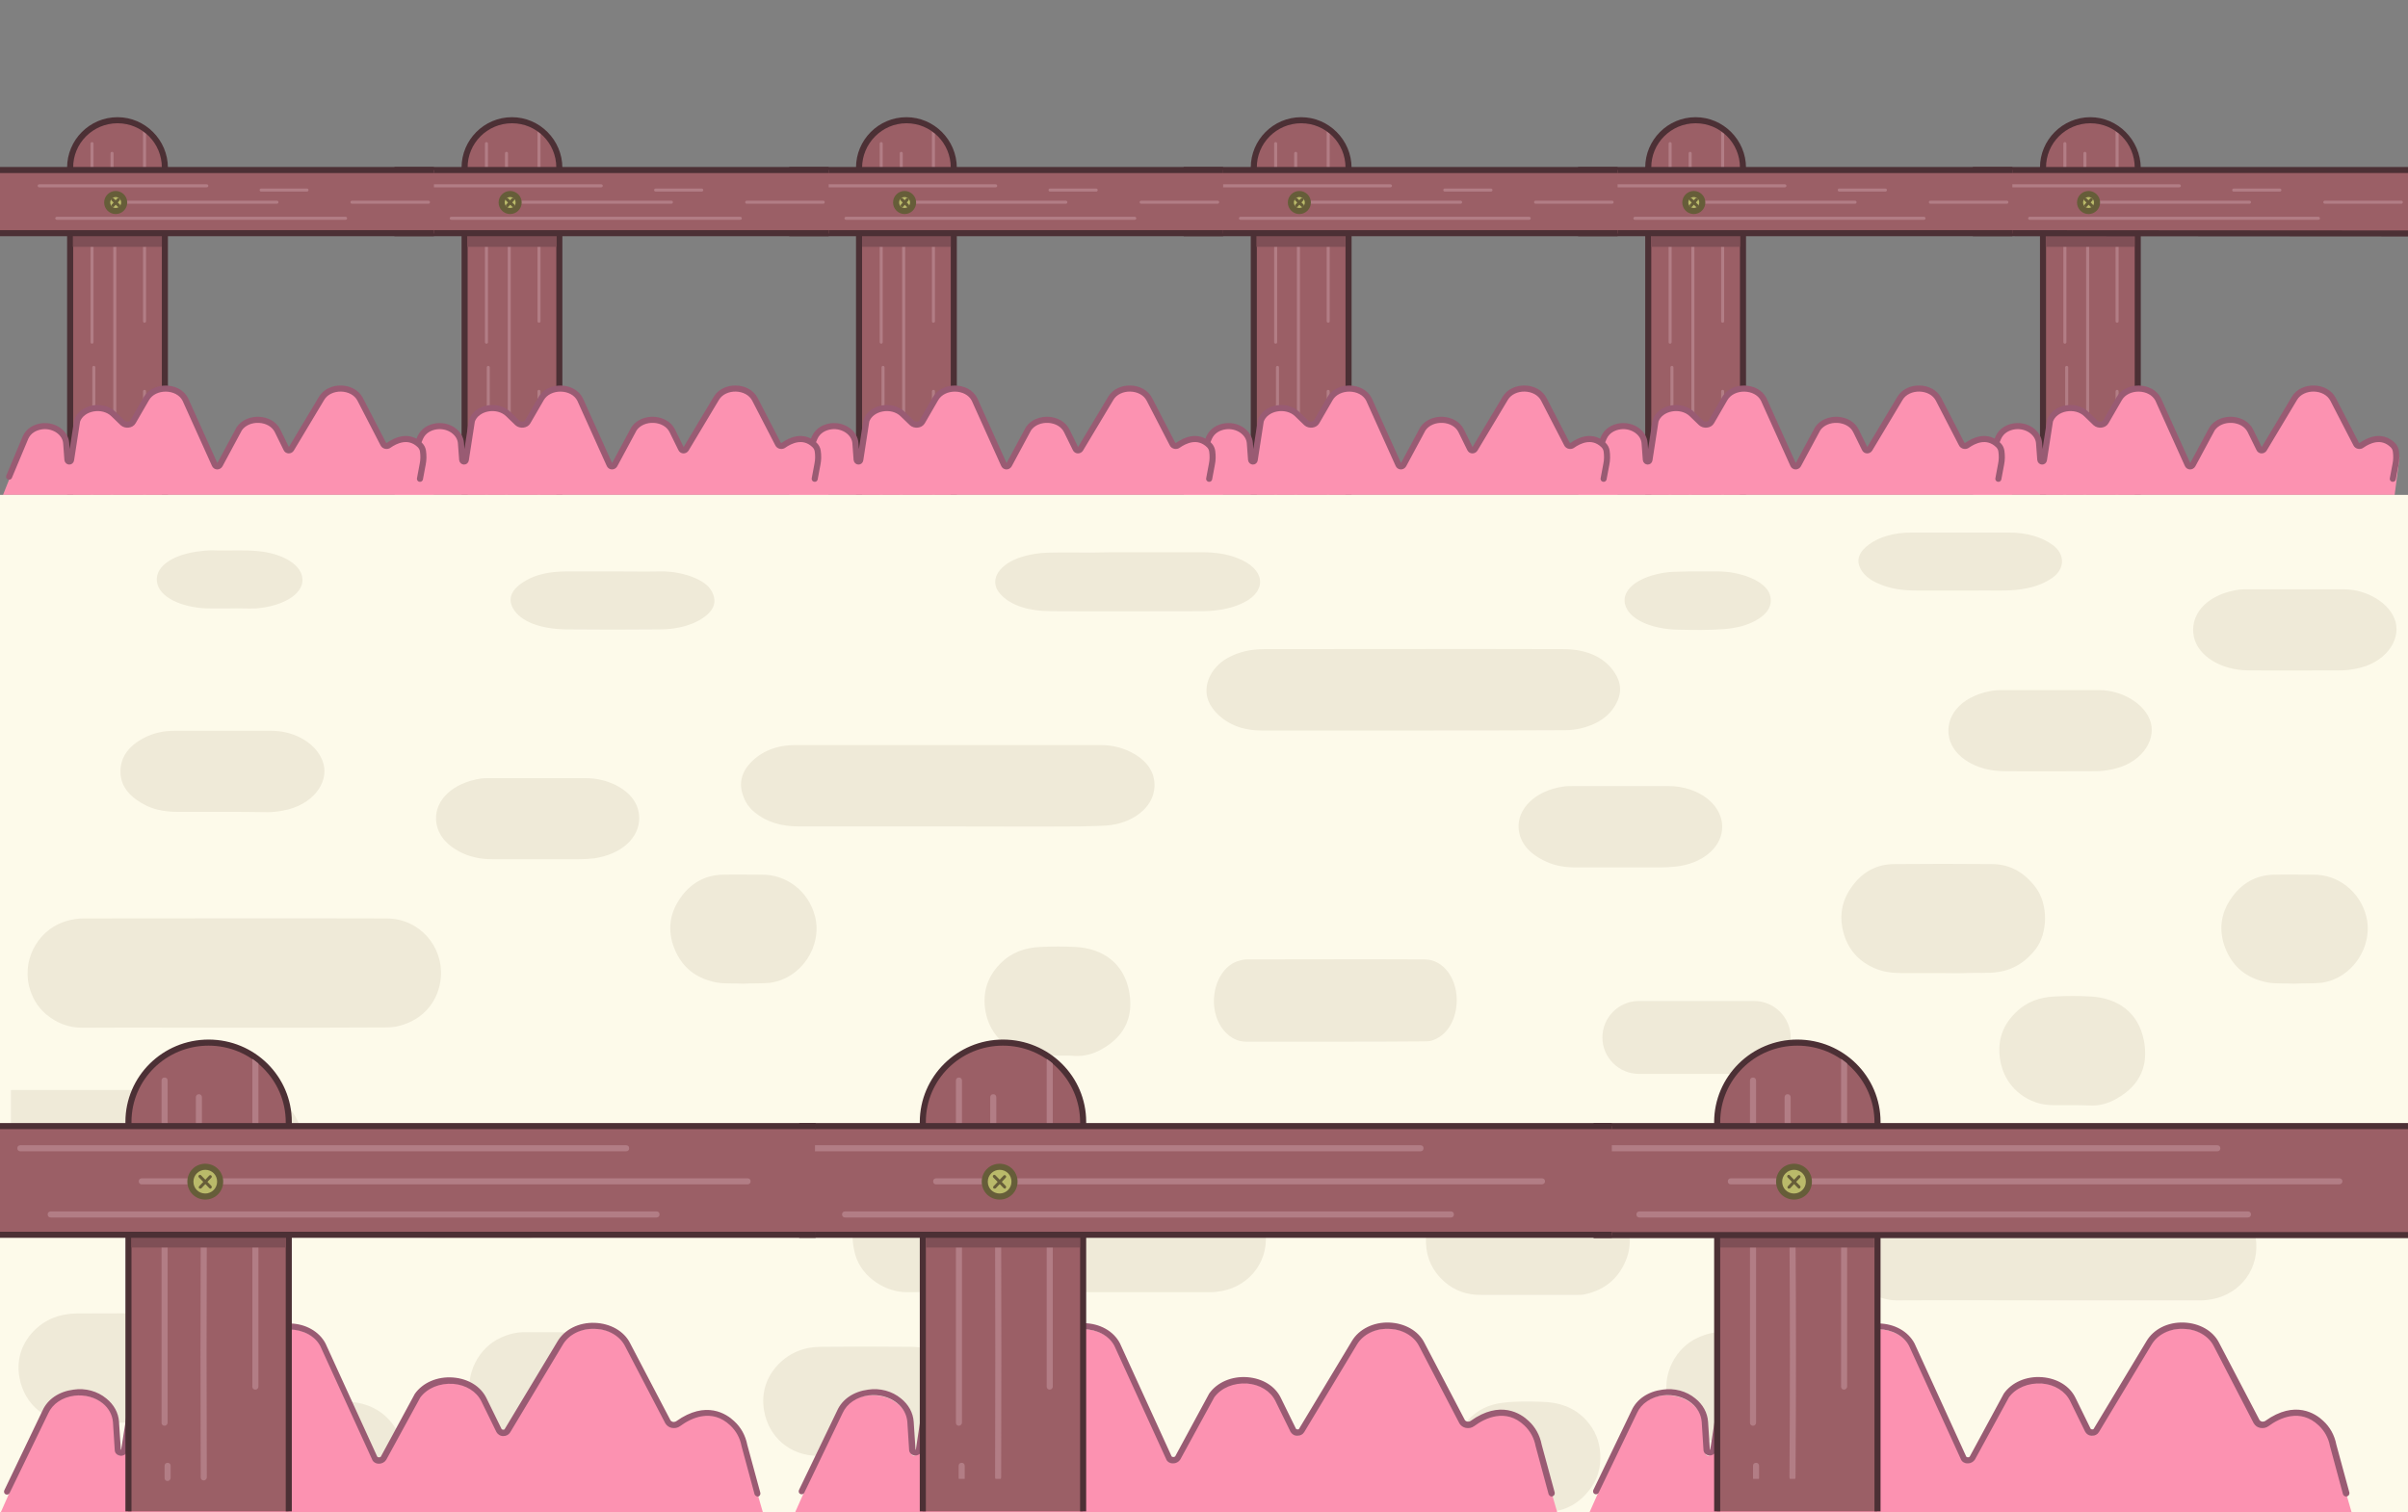 <?xml version="1.0" encoding="utf-8"?>
<!-- Generator: Adobe Illustrator 26.2.1, SVG Export Plug-In . SVG Version: 6.00 Build 0)  -->
<svg version="1.1" id="Layer_1" xmlns="http://www.w3.org/2000/svg" xmlns:xlink="http://www.w3.org/1999/xlink" x="0px" y="0px"
	 viewBox="0 0 793 498" style="enable-background:new 0 0 793 498;" xml:space="preserve">
<rect x="0" y="0" width="793" height="498" fill="#808080" stroke="none"/>
<style type="text/css">
	.st0{fill:#9B5F66;}
	.st1{fill:#4C3035;}
	.st2{clip-path:url(#SVGID_00000046313186179278852250000001508862543964306327_);}
	.st3{fill:none;stroke:#B27D85;stroke-linecap:round;stroke-miterlimit:10;}
	.st4{fill:none;stroke:#7F4F56;stroke-width:10;stroke-miterlimit:10;}
	.st5{fill:none;stroke:#4C3035;stroke-width:2;stroke-miterlimit:10;}
	.st6{fill:#BABA6A;stroke:#665D39;stroke-width:2;stroke-miterlimit:10;}
	.st7{fill:none;stroke:#665D39;stroke-linecap:round;stroke-miterlimit:10;}
	.st8{fill:#FC92B1;}
	.st9{fill:none;stroke:#995B73;stroke-width:2;stroke-linecap:round;stroke-miterlimit:10;}
	.st10{clip-path:url(#SVGID_00000075854608956742547710000016465766999750244005_);}
	.st11{clip-path:url(#SVGID_00000157297940090559995520000010410705640389145788_);}
	.st12{clip-path:url(#SVGID_00000031924128059945816540000013447678421718602906_);}
	.st13{clip-path:url(#SVGID_00000098214020208394919310000008408459312696801685_);}
	.st14{clip-path:url(#SVGID_00000157267555101647955860000005164850353633317558_);}
	.st15{fill:#FDFAEA;}
	.st16{fill:#EFEAD8;}
	.st17{fill:#995B73;}
	.st18{clip-path:url(#SVGID_00000026158464263906232250000011479144132097220274_);}
	.st19{fill:#B27D85;}
	.st20{fill:#7F4F56;}
	.st21{fill:#BABA6A;}
	.st22{fill:#665D39;}
	.st23{clip-path:url(#SVGID_00000137111390979451726410000002896478850657280162_);}
	.st24{clip-path:url(#SVGID_00000114065392073282281730000013606740723375445918_);}
</style>
<path class="st0" d="M688.4,261c-8.6,0-15.6-7-15.6-15.6V55.3c0-8.6,7-15.6,15.6-15.6s15.6,7,15.6,15.6v190.1
	C703.9,254,696.9,261,688.4,261z"/>
<path class="st1" d="M688.4,40.6c8.1,0,14.6,6.5,14.6,14.6v190.1c0,8.1-6.5,14.6-14.6,14.6s-14.6-6.5-14.6-14.6v-190
	C673.7,47.2,680.3,40.6,688.4,40.6 M688.4,38.6c-9.2,0-16.6,7.5-16.6,16.6v190.1c0,9.2,7.5,16.6,16.6,16.6s16.6-7.5,16.6-16.6v-190
	C704.9,46.1,697.4,38.6,688.4,38.6z"/>
<g>
	<defs>
		<path id="SVGID_1_" d="M688.4,260c-8.1,0-14.6-6.5-14.6-14.6V55.3c0-8.1,6.5-14.6,14.6-14.6S703,47.2,703,55.3v190.1
			C702.9,253.5,696.4,260,688.4,260z"/>
	</defs>
	<clipPath id="SVGID_00000045611643627115032040000004485054632848833958_">
		<use xlink:href="#SVGID_1_"  style="overflow:visible;"/>
	</clipPath>
	<g style="clip-path:url(#SVGID_00000045611643627115032040000004485054632848833958_);">
		<path class="st3" d="M680,247.3v65.4 M687.5,276.2v65.4 M697.2,228.9v76.9 M686.6,250.5v17.3 M680.6,321v12.8"/>
		<g>
			<path class="st3" d="M680,147.3v65.4 M687.5,176.2v65.4 M697.2,128.9v76.9 M686.6,150.5v17.3 M680.6,221v12.8"/>
		</g>
		<g>
			<path class="st3" d="M680,47.3v65.4 M687.5,76.2v65.4 M697.2,28.9v76.9 M686.6,50.5v17.3 M680.6,121v12.8"/>
		</g>
	</g>
</g>
<path class="st4" d="M673.7,76.3h29.2"/>
<path class="st0" d="M649.7,56H793v20.9H649.7"/>
<path class="st3" d="M662.6,61.2h55.1 M685.7,66.6h55.1 M668.4,71.9h95.1"/>
<path class="st5" d="M649.7,76.8L793,76.9 M649.7,56H793"/>
<circle class="st6" cx="687.8" cy="66.7" r="2.8"/>
<path class="st7" d="M686.8,65.7l2,2 M688.7,65.7l-1.8,2"/>
<path class="st3" d="M735.6,62.6h15.2 M765.6,66.6h25.2"/>
<path class="st8" d="M649.7,163h138.9l1.6-12.2c-0.3-1.5-1-3-2.3-4.2c-3.8-3.7-8.2-1.4-10.2,0c-0.6,0.5-1.6,0.3-1.9-0.4l-7.6-14.7
	c-2.4-4.6-10.1-4.7-12.7-0.3l-10,16.7c-0.3,0.6-1.3,0.5-1.6,0L741,142c-2.2-4.5-9.7-4.9-12.6-0.7l-6.4,11.9c-0.3,0.6-1.4,0.6-1.7,0
	l-9.7-21.5c-2.4-4.6-10.2-4.7-12.8-0.2l-4.4,7.6c-0.6,1.1-2.4,1.3-3.4,0.4l-3-2.9c-3.6-3.5-10.5-2.2-12,2.2l-2,12.9
	c-0.1,0.6-1.2,0.6-1.2,0l-0.4-5.4c-0.2-3.4-3.9-6.1-8-5.6c-2.3,0.3-4.4,1.5-5.4,3.7L649.7,163L649.7,163z"/>
<path class="st9" d="M788,157.7l0.9-4.8c0.3-1.4,0.3-2.9,0.1-4.3c-0.1-0.7-0.4-1.4-1-2c-3.8-3.7-8.2-1.4-10.2,0
	c-0.6,0.5-1.6,0.3-1.9-0.4l-7.6-14.7c-2.4-4.6-10.1-4.7-12.7-0.3l-10,16.7c-0.4,0.6-1.3,0.6-1.6-0.1l-2.9-5.9
	c-2.2-4.5-9.7-4.9-12.6-0.7l-6.4,11.9c-0.4,0.7-1.4,0.7-1.7-0.1l-9.7-21.5c-2.4-4.6-10.2-4.7-12.8-0.2l-4.4,7.6
	c-0.6,1.1-2.4,1.3-3.4,0.4l-3-2.9c-3.6-3.5-10.5-2.2-12,2.2l-2,12.9c-0.1,0.7-1.1,0.7-1.2-0.1l-0.4-5.4c-0.2-3.4-3.9-6.1-8-5.6
	c-2.3,0.3-4.4,1.5-5.4,3.7l-5.4,12.5"/>
<g>
	<path class="st0" d="M558.4,261c-8.6,0-15.6-7-15.6-15.6V55.3c0-8.6,7-15.6,15.6-15.6s15.6,7,15.6,15.6v190.1
		C574,254,567,261,558.4,261z"/>
	<path class="st1" d="M558.4,40.6c8.1,0,14.6,6.5,14.6,14.6v190.1c0,8.1-6.5,14.6-14.6,14.6s-14.6-6.5-14.6-14.6v-190
		C543.7,47.2,550.3,40.6,558.4,40.6 M558.4,38.6c-9.2,0-16.6,7.5-16.6,16.6v190.1c0,9.2,7.5,16.6,16.6,16.6s16.6-7.5,16.6-16.6v-190
		C575,46.1,567.5,38.6,558.4,38.6z"/>
	<g>
		<defs>
			<path id="SVGID_00000026124337255132068120000008480209400213055927_" d="M558.4,260c-8.1,0-14.6-6.5-14.6-14.6V55.3
				c0-8.1,6.5-14.6,14.6-14.6S573,47.2,573,55.3v190.1C573,253.5,566.5,260,558.4,260z"/>
		</defs>
		<clipPath id="SVGID_00000077285052632784713540000008270216897370444931_">
			<use xlink:href="#SVGID_00000026124337255132068120000008480209400213055927_"  style="overflow:visible;"/>
		</clipPath>
		<g style="clip-path:url(#SVGID_00000077285052632784713540000008270216897370444931_);">
			<path class="st3" d="M550,247.3v65.4 M557.5,276.2v65.4 M567.3,228.9v76.9 M556.6,250.5v17.3 M550.6,321v12.8"/>
			<g>
				<path class="st3" d="M550,147.3v65.4 M557.5,176.2v65.4 M567.3,128.9v76.9 M556.6,150.5v17.3 M550.6,221v12.8"/>
			</g>
			<g>
				<path class="st3" d="M550,47.3v65.4 M557.5,76.2v65.4 M567.3,28.9v76.9 M556.6,50.5v17.3 M550.6,121v12.8"/>
			</g>
		</g>
	</g>
	<path class="st4" d="M543.7,76.3H573"/>
	<path class="st0" d="M519.7,56h143v20.9h-143"/>
	<path class="st3" d="M532.6,61.2h55.2 M555.7,66.6h55.2 M538.4,71.9h95.2"/>
	<path class="st5" d="M519.7,76.8h143 M519.7,56h143"/>
	<g>
		<circle class="st6" cx="557.8" cy="66.7" r="2.8"/>
		<path class="st7" d="M556.8,65.7l2,2 M558.7,65.7l-1.8,2"/>
	</g>
	<path class="st3" d="M605.7,62.6h15.2 M635.7,66.6h25.2"/>
	<path class="st8" d="M519.7,163h142.9l-2.4-12.2c-0.3-1.5-1-3-2.3-4.2c-3.8-3.7-8.2-1.4-10.2,0c-0.6,0.5-1.6,0.3-1.9-0.4l-7.6-14.7
		c-2.4-4.6-10.1-4.7-12.7-0.3l-10,16.7c-0.3,0.6-1.3,0.5-1.6,0L611,142c-2.2-4.5-9.7-4.9-12.6-0.7l-6.4,11.9c-0.3,0.6-1.4,0.6-1.7,0
		l-9.7-21.5c-2.4-4.6-10.2-4.7-12.8-0.2l-4.4,7.6c-0.6,1.1-2.4,1.3-3.4,0.4l-3-2.9c-3.6-3.5-10.5-2.2-12,2.2l-2,12.9
		c-0.1,0.6-1.2,0.6-1.2,0l-0.4-5.4c-0.2-3.4-3.9-6.1-8-5.6c-2.3,0.3-4.4,1.5-5.4,3.7L519.7,163L519.7,163z"/>
	<path class="st9" d="M658.1,157.7l0.9-4.8c0.3-1.4,0.3-2.9,0.1-4.3c-0.1-0.7-0.4-1.4-1-2c-3.8-3.7-8.2-1.4-10.2,0
		c-0.6,0.5-1.6,0.3-1.9-0.4l-7.6-14.7c-2.4-4.6-10.1-4.7-12.7-0.3l-10,16.7c-0.4,0.6-1.3,0.6-1.6-0.1l-2.9-5.9
		c-2.2-4.5-9.7-4.9-12.6-0.7l-6.4,11.9c-0.4,0.7-1.4,0.7-1.7-0.1l-9.7-21.5c-2.4-4.6-10.2-4.7-12.8-0.2l-4.4,7.6
		c-0.6,1.1-2.4,1.3-3.4,0.4l-3-2.9c-3.6-3.5-10.5-2.2-12,2.2l-2,12.9c-0.1,0.7-1.1,0.7-1.2-0.1l-0.4-5.4c-0.2-3.4-3.9-6.1-8-5.6
		c-2.3,0.3-4.4,1.5-5.4,3.7l-5.4,12.5"/>
</g>
<g>
	<path class="st0" d="M428.5,261c-8.6,0-15.6-7-15.6-15.6V55.3c0-8.6,7-15.6,15.6-15.6s15.6,7,15.6,15.6v190.1
		C444.1,254,437.1,261,428.5,261z"/>
	<path class="st1" d="M428.5,40.6c8.1,0,14.6,6.5,14.6,14.6v190.1c0,8.1-6.6,14.6-14.6,14.6s-14.6-6.5-14.6-14.6v-190
		C413.8,47.2,420.4,40.6,428.5,40.6 M428.5,38.6c-9.2,0-16.6,7.5-16.6,16.6v190.1c0,9.2,7.5,16.6,16.6,16.6
		c9.2,0,16.6-7.5,16.6-16.6v-190C445.1,46.1,437.6,38.6,428.5,38.6z"/>
	<g>
		<defs>
			<path id="SVGID_00000100347848286821587980000015617390334984828555_" d="M428.5,260c-8.1,0-14.6-6.5-14.6-14.6V55.3
				c0-8.1,6.5-14.6,14.6-14.6s14.6,6.5,14.6,14.6v190.1C443.1,253.5,436.6,260,428.5,260z"/>
		</defs>
		<clipPath id="SVGID_00000152252560040063675230000017440079775361726127_">
			<use xlink:href="#SVGID_00000100347848286821587980000015617390334984828555_"  style="overflow:visible;"/>
		</clipPath>
		<g style="clip-path:url(#SVGID_00000152252560040063675230000017440079775361726127_);">
			<path class="st3" d="M420.1,247.3v65.4 M427.6,276.2v65.4 M437.4,228.9v76.9 M426.7,250.5v17.3 M420.7,321v12.8"/>
			<g>
				<path class="st3" d="M420.1,147.3v65.4 M427.6,176.2v65.4 M437.4,128.9v76.9 M426.7,150.5v17.3 M420.7,221v12.8"/>
			</g>
			<g>
				<path class="st3" d="M420.1,47.3v65.4 M427.6,76.2v65.4 M437.4,28.9v76.9 M426.7,50.5v17.3 M420.7,121v12.8"/>
			</g>
		</g>
	</g>
	<path class="st4" d="M413.8,76.3h29.3"/>
	<path class="st0" d="M389.8,56h142.9v20.9H389.8"/>
	<path class="st3" d="M402.7,61.2h55.2 M425.8,66.6H481 M408.5,71.9h95.1"/>
	<path class="st5" d="M389.8,76.8h142.9 M389.8,56h142.9"/>
	<g>
		<circle class="st6" cx="427.9" cy="66.7" r="2.8"/>
		<path class="st7" d="M426.9,65.7l2,2 M428.8,65.7l-1.8,2"/>
	</g>
	<path class="st3" d="M475.8,62.6H491 M505.7,66.6h25.2"/>
	<path class="st8" d="M389.8,163h142.9l-2.4-12.2c-0.3-1.5-1-3-2.3-4.2c-3.8-3.7-8.2-1.4-10.2,0c-0.6,0.5-1.6,0.3-1.9-0.4l-7.6-14.7
		c-2.4-4.6-10.1-4.7-12.7-0.3l-10,16.7c-0.3,0.6-1.3,0.5-1.6,0l-2.9-5.9c-2.2-4.5-9.7-4.9-12.6-0.7l-6.4,11.9
		c-0.3,0.6-1.4,0.6-1.7,0l-9.7-21.5c-2.4-4.6-10.2-4.7-12.8-0.2l-4.4,7.6c-0.6,1.1-2.4,1.3-3.4,0.4l-3-2.9c-3.6-3.5-10.5-2.2-12,2.2
		l-2,12.9c-0.1,0.6-1.2,0.6-1.2,0l-0.4-5.4c-0.2-3.4-3.9-6.1-8-5.6c-2.3,0.3-4.4,1.5-5.4,3.7L389.8,163L389.8,163z"/>
	<path class="st9" d="M528.1,157.7l0.9-4.8c0.3-1.4,0.3-2.9,0.1-4.3c-0.1-0.7-0.4-1.4-1-2c-3.8-3.7-8.2-1.4-10.2,0
		c-0.6,0.5-1.6,0.3-1.9-0.4l-7.6-14.7c-2.4-4.6-10.1-4.7-12.7-0.3l-10,16.7c-0.4,0.6-1.3,0.6-1.6-0.1l-2.9-5.9
		c-2.2-4.5-9.7-4.9-12.6-0.7l-6.4,11.9c-0.4,0.7-1.4,0.7-1.7-0.1l-9.7-21.5c-2.4-4.6-10.2-4.7-12.8-0.2l-4.4,7.6
		c-0.6,1.1-2.4,1.3-3.4,0.4l-3-2.9c-3.6-3.5-10.5-2.2-12,2.2l-2,12.9c-0.1,0.7-1.1,0.7-1.2-0.1l-0.4-5.4c-0.2-3.4-3.9-6.1-8-5.6
		c-2.3,0.3-4.4,1.5-5.4,3.7l-5.4,12.5"/>
</g>
<g>
	<path class="st0" d="M298.5,261c-8.6,0-15.6-7-15.6-15.6V55.3c0-8.6,7-15.6,15.6-15.6s15.6,7,15.6,15.6v190.1
		C314.1,254,307.1,261,298.5,261z"/>
	<path class="st1" d="M298.5,40.6c8.1,0,14.6,6.5,14.6,14.6v190.1c0,8.1-6.6,14.6-14.6,14.6s-14.6-6.5-14.6-14.6v-190
		C283.9,47.2,290.5,40.6,298.5,40.6 M298.5,38.6c-9.2,0-16.6,7.5-16.6,16.6v190.1c0,9.2,7.5,16.6,16.6,16.6
		c9.2,0,16.6-7.5,16.6-16.6v-190C315.1,46.1,307.6,38.6,298.5,38.6z"/>
	<g>
		<defs>
			<path id="SVGID_00000064317328077200953700000013589157990170998419_" d="M298.5,260c-8.1,0-14.6-6.5-14.6-14.6V55.3
				c0-8.1,6.5-14.6,14.6-14.6s14.6,6.5,14.6,14.6v190.1C313.1,253.5,306.6,260,298.5,260z"/>
		</defs>
		<clipPath id="SVGID_00000046339232815176067730000010732091219220767403_">
			<use xlink:href="#SVGID_00000064317328077200953700000013589157990170998419_"  style="overflow:visible;"/>
		</clipPath>
		<g style="clip-path:url(#SVGID_00000046339232815176067730000010732091219220767403_);">
			<path class="st3" d="M290.2,247.3v65.4 M297.6,276.2v65.4 M307.4,228.9v76.9 M296.8,250.5v17.3 M290.8,321v12.8"/>
			<g>
				<path class="st3" d="M290.2,147.3v65.4 M297.6,176.2v65.4 M307.4,128.9v76.9 M296.8,150.5v17.3 M290.8,221v12.8"/>
			</g>
			<g>
				<path class="st3" d="M290.2,47.3v65.4 M297.6,76.2v65.4 M307.4,28.9v76.9 M296.8,50.5v17.3 M290.8,121v12.8"/>
			</g>
		</g>
	</g>
	<path class="st4" d="M283.9,76.3h29.2"/>
	<path class="st0" d="M259.9,56h142.9v20.9H259.9"/>
	<path class="st3" d="M272.8,61.2h55.1 M295.9,66.6H351 M278.6,71.9h95.1"/>
	<path class="st5" d="M259.9,76.8h142.9 M259.9,56h142.9"/>
	<g>
		<circle class="st6" cx="297.9" cy="66.7" r="2.8"/>
		<path class="st7" d="M297,65.7l1.9,2 M298.8,65.7l-1.7,2"/>
	</g>
	<path class="st3" d="M345.8,62.6H361 M375.8,66.6H401"/>
	<path class="st8" d="M259.9,163h142.9l-2.4-12.2c-0.3-1.5-1-3-2.3-4.2c-3.8-3.7-8.2-1.4-10.2,0c-0.6,0.5-1.6,0.3-1.9-0.4l-7.6-14.7
		c-2.4-4.6-10.1-4.7-12.7-0.3l-10,16.7c-0.3,0.6-1.3,0.5-1.6,0l-2.9-5.9c-2.2-4.5-9.7-4.9-12.6-0.7l-6.4,11.9
		c-0.3,0.6-1.4,0.6-1.7,0l-9.7-21.5c-2.4-4.6-10.2-4.7-12.8-0.2l-4.4,7.6c-0.6,1.1-2.4,1.3-3.4,0.4l-3-2.9c-3.6-3.5-10.5-2.2-12,2.2
		l-2,12.9c-0.1,0.6-1.2,0.6-1.2,0l-0.4-5.4c-0.2-3.4-3.9-6.1-8-5.6c-2.3,0.3-4.4,1.5-5.4,3.7L259.9,163L259.9,163z"/>
	<path class="st9" d="M398.2,157.7l0.9-4.8c0.3-1.4,0.3-2.9,0.1-4.3c-0.1-0.7-0.4-1.4-1-2c-3.8-3.7-8.2-1.4-10.2,0
		c-0.6,0.5-1.6,0.3-1.9-0.4l-7.6-14.7c-2.4-4.6-10.1-4.7-12.7-0.3l-10,16.7c-0.4,0.6-1.3,0.6-1.6-0.1l-2.9-5.9
		c-2.2-4.5-9.7-4.9-12.6-0.7l-6.4,11.9c-0.4,0.7-1.4,0.7-1.7-0.1l-9.7-21.5c-2.4-4.6-10.2-4.7-12.8-0.2l-4.4,7.6
		c-0.6,1.1-2.4,1.3-3.4,0.4l-3-2.9c-3.6-3.5-10.5-2.2-12,2.2l-2,12.9c-0.1,0.7-1.1,0.7-1.2-0.1l-0.4-5.4c-0.2-3.4-3.9-6.1-8-5.6
		c-2.3,0.3-4.4,1.5-5.4,3.7l-5.4,12.5"/>
</g>
<g>
	<path class="st0" d="M168.6,261c-8.6,0-15.6-7-15.6-15.6V55.3c0-8.6,7-15.6,15.6-15.6s15.6,7,15.6,15.6v190.1
		C184.2,254,177.2,261,168.6,261z"/>
	<path class="st1" d="M168.6,40.6c8.1,0,14.6,6.5,14.6,14.6v190.1c0,8.1-6.6,14.6-14.6,14.6s-14.6-6.5-14.6-14.6v-190
		C153.9,47.2,160.5,40.6,168.6,40.6 M168.6,38.6c-9.2,0-16.6,7.5-16.6,16.6v190.1c0,9.2,7.5,16.6,16.6,16.6s16.6-7.5,16.6-16.6v-190
		C185.2,46.1,177.7,38.6,168.6,38.6z"/>
	<g>
		<defs>
			<path id="SVGID_00000118361340770338369840000011316324589964442807_" d="M168.6,260c-8.1,0-14.6-6.5-14.6-14.6V55.3
				c0-8.1,6.6-14.6,14.6-14.6c8.1,0,14.6,6.5,14.6,14.6v190.1C183.2,253.5,176.7,260,168.6,260z"/>
		</defs>
		<clipPath id="SVGID_00000016046606721787150480000014552962276940870042_">
			<use xlink:href="#SVGID_00000118361340770338369840000011316324589964442807_"  style="overflow:visible;"/>
		</clipPath>
		<g style="clip-path:url(#SVGID_00000016046606721787150480000014552962276940870042_);">
			<path class="st3" d="M160.2,247.3v65.4 M167.7,276.2v65.4 M177.5,228.9v76.9 M166.8,250.5v17.3 M160.8,321v12.8"/>
			<g>
				<path class="st3" d="M160.2,147.3v65.4 M167.7,176.2v65.4 M177.5,128.9v76.9 M166.8,150.5v17.3 M160.8,221v12.8"/>
			</g>
			<g>
				<path class="st3" d="M160.2,47.3v65.4 M167.7,76.2v65.4 M177.5,28.9v76.9 M166.8,50.5v17.3 M160.8,121v12.8"/>
			</g>
		</g>
	</g>
	<path class="st4" d="M153.9,76.3h29.3"/>
	<path class="st0" d="M129.9,56h143v20.9h-143"/>
	<path class="st3" d="M142.8,61.2H198 M165.9,66.6h55.2 M148.6,71.9h95.2"/>
	<path class="st5" d="M129.9,76.8h143 M129.9,56h143"/>
	<g>
		<circle class="st6" cx="168" cy="66.7" r="2.8"/>
		<path class="st7" d="M167,65.7l2,2 M168.9,65.7l-1.8,2"/>
	</g>
	<path class="st3" d="M215.9,62.6h15.2 M245.9,66.6h25.2"/>
	<path class="st8" d="M129.9,163h142.9l-2.4-12.2c-0.3-1.5-1-3-2.3-4.2c-3.8-3.7-8.2-1.4-10.2,0c-0.6,0.5-1.6,0.3-1.9-0.4l-7.6-14.7
		c-2.4-4.6-10.1-4.7-12.7-0.3l-10,16.7c-0.3,0.6-1.3,0.5-1.6,0l-2.9-5.9c-2.2-4.5-9.7-4.9-12.6-0.7l-6.4,11.9
		c-0.3,0.6-1.4,0.6-1.7,0l-9.7-21.5c-2.4-4.6-10.2-4.7-12.8-0.2l-4.4,7.6c-0.6,1.1-2.4,1.3-3.4,0.4l-3-2.9c-3.6-3.5-10.5-2.2-12,2.2
		l-2,12.9c-0.1,0.6-1.2,0.6-1.2,0l-0.4-5.4c-0.2-3.4-3.9-6.1-8-5.6c-2.3,0.3-4.4,1.5-5.4,3.7L129.9,163L129.9,163z"/>
	<path class="st9" d="M268.3,157.7l0.9-4.8c0.3-1.4,0.3-2.9,0.1-4.3c-0.1-0.7-0.4-1.4-1-2c-3.8-3.7-8.2-1.4-10.2,0
		c-0.6,0.5-1.6,0.3-1.9-0.4l-7.6-14.7c-2.4-4.6-10.1-4.7-12.7-0.3l-10,16.7c-0.4,0.6-1.3,0.6-1.6-0.1l-2.9-5.9
		c-2.2-4.5-9.7-4.9-12.6-0.7l-6.4,11.9c-0.4,0.7-1.4,0.7-1.7-0.1l-9.7-21.5c-2.4-4.6-10.2-4.7-12.8-0.2l-4.4,7.6
		c-0.6,1.1-2.4,1.3-3.4,0.4l-3-2.9c-3.6-3.5-10.5-2.2-12,2.2l-2,12.9c-0.1,0.7-1.1,0.7-1.2-0.1l-0.4-5.4c-0.2-3.4-3.9-6.1-8-5.6
		c-2.3,0.3-4.4,1.5-5.4,3.7l-5.4,12.5"/>
</g>
<g>
	<path class="st0" d="M38.7,261c-8.6,0-15.6-7-15.6-15.6V55.3c0-8.6,7-15.6,15.6-15.6s15.6,7,15.6,15.6v190.1
		C54.3,254,47.3,261,38.7,261z"/>
	<path class="st1" d="M38.7,40.6c8.1,0,14.6,6.5,14.6,14.6v190.1c0,8.1-6.5,14.6-14.6,14.6s-14.6-6.5-14.6-14.6v-190
		C24,47.2,30.6,40.6,38.7,40.6 M38.7,38.6c-9.2,0-16.6,7.5-16.6,16.6v190.1c0,9.2,7.5,16.6,16.6,16.6s16.6-7.5,16.6-16.6v-190
		C55.3,46.1,47.8,38.6,38.7,38.6z"/>
	<g>
		<defs>
			<path id="SVGID_00000121975442122526184950000010953959821316875140_" d="M38.7,260c-8.1,0-14.6-6.5-14.6-14.6V55.3
				c0-8.1,6.5-14.6,14.6-14.6s14.6,6.5,14.6,14.6v190.1C53.3,253.5,46.8,260,38.7,260z"/>
		</defs>
		<clipPath id="SVGID_00000079443686222489363650000004833415686233499276_">
			<use xlink:href="#SVGID_00000121975442122526184950000010953959821316875140_"  style="overflow:visible;"/>
		</clipPath>
		<g style="clip-path:url(#SVGID_00000079443686222489363650000004833415686233499276_);">
			<path class="st3" d="M30.3,247.3v65.4 M37.8,276.2v65.4 M47.6,228.9v76.9 M36.9,250.5v17.3 M30.9,321v12.8"/>
			<g>
				<path class="st3" d="M30.3,147.3v65.4 M37.8,176.2v65.4 M47.6,128.9v76.9 M36.9,150.5v17.3 M30.9,221v12.8"/>
			</g>
			<g>
				<path class="st3" d="M30.3,47.3v65.4 M37.8,76.2v65.4 M47.6,28.9v76.9 M36.9,50.5v17.3 M30.9,121v12.8"/>
			</g>
		</g>
	</g>
	<path class="st4" d="M24,76.3h29.3"/>
	<path class="st0" d="M0,56h142.9v20.9H0"/>
	<path class="st3" d="M12.9,61.2h55.2 M36,66.6h55.2 M18.7,71.9h95.1"/>
	<path class="st5" d="M0,76.8h142.9 M0,56h142.9"/>
	<g>
		<circle class="st6" cx="38.1" cy="66.7" r="2.8"/>
		<path class="st7" d="M37.1,65.7l2,2 M39,65.7l-1.8,2"/>
	</g>
	<path class="st3" d="M86,62.6h15.1 M115.9,66.6h25.2"/>
	<path class="st8" d="M1,163h141.9l-2.4-12.2c-0.3-1.5-1-3-2.3-4.2c-3.8-3.7-8.2-1.4-10.2,0c-0.6,0.5-1.6,0.3-1.9-0.4l-7.6-14.7
		c-2.4-4.6-10.1-4.7-12.7-0.3l-10,16.7c-0.3,0.6-1.3,0.5-1.6,0l-2.9-5.9c-2.2-4.5-9.7-4.9-12.6-0.7l-6.4,11.9
		c-0.3,0.6-1.4,0.6-1.7,0L61,131.7c-2.4-4.6-10.2-4.7-12.8-0.2l-4.4,7.6c-0.6,1.1-2.4,1.3-3.4,0.4l-3-2.9c-3.6-3.5-10.5-2.2-12,2.2
		l-2,12.9c-0.1,0.6-1.2,0.6-1.2,0l-0.4-5.4c-0.2-3.4-3.9-6.1-8-5.6c-2.3,0.3-4.4,1.5-5.4,3.7L1,163z"/>
	<path class="st9" d="M138.3,157.7l0.9-4.8c0.3-1.4,0.3-2.9,0.1-4.3c-0.1-0.7-0.4-1.4-1-2c-3.8-3.7-8.2-1.4-10.2,0
		c-0.6,0.5-1.6,0.3-1.9-0.4l-7.6-14.7c-2.4-4.6-10.1-4.7-12.7-0.3l-10,16.7c-0.4,0.6-1.3,0.6-1.6-0.1l-2.9-5.9
		c-2.2-4.5-9.7-4.9-12.6-0.7l-6.4,11.9c-0.4,0.7-1.4,0.7-1.7-0.1L61,131.5c-2.4-4.6-10.2-4.7-12.8-0.2l-4.4,7.6
		c-0.6,1.1-2.4,1.3-3.4,0.4l-3-2.9c-3.6-3.5-10.5-2.2-12,2.2l-2,12.9c-0.1,0.7-1.1,0.7-1.2-0.1l-0.4-5.4c-0.2-3.4-3.9-6.1-8-5.6
		c-2.3,0.3-4.4,1.5-5.4,3.7L3,157"/>
</g>
<path class="st15" d="M0,163h793v335H0V163z"/>
<g>
	<path class="st16" d="M3.6,359h78.6c8.4,0,15.8,6.2,17.2,14.6c1,5.8-0.3,11.2-4.8,15.7c-3.1,3.1-6.6,4.8-10.9,5.4
		c-1.8,0.2-3.6,0.3-5.4,0.3H3.6V359z M439.7,343.1h-29.3c-2.7,0-5.1-1.2-7.1-3.4c-1.7-1.9-2.8-4.3-3.3-7.1c-1.2-7.1,2.2-14.2,7.5-16
		c1-0.3,2-0.6,3-0.6c19.6,0,39.1-0.1,58.7,0c6.5,0,11,7,10.5,14.5c-0.4,6-3.4,10.7-8.1,12.2c-0.9,0.3-1.8,0.3-2.7,0.3
		C459.2,343.1,449.5,343.1,439.7,343.1z M77,338.5c-16.6,0-33.3-0.1-49.9,0c-4.6,0-8.6-1.6-12-4.5c-2.9-2.5-4.7-5.7-5.6-9.5
		c-2.1-9.4,3.7-18.9,12.9-21.3c1.6-0.4,3.3-0.7,5-0.7c33.3,0,66.6-0.1,99.8,0c11.1,0,18.7,9.3,18,19.2c-0.6,7.9-5.7,14.2-13.8,16.2
		c-1.5,0.4-3,0.5-4.5,0.5C110.3,338.5,93.7,338.5,77,338.5L77,338.5z M311.8,272.2H263c-5.6,0-10.5-1.4-14.4-4.6
		c-2-1.6-3.2-3.5-3.9-5.6c-1.4-3.8-0.6-7.5,2.4-10.7c3.6-3.8,8.5-5.9,15-5.9h100.3c3.7,0,7,0.8,10,2.3c5.3,2.7,8,6.6,7.8,11.4
		c-0.3,7-7.4,12.2-15.8,12.8c-3,0.2-6,0.2-8.9,0.3C340.9,272.3,326.4,272.2,311.8,272.2L311.8,272.2z M465.2,240.6h-49.7
		c-5,0-9.2-1.2-12.8-3.9c-1.8-1.4-3.2-2.9-4.2-4.7c-3-5.4,0-12.1,5.8-15.3c3.6-2,7.7-2.9,12-2.9c32.8,0,65.7-0.1,98.5,0
		c8.3,0,14.5,3.1,17.6,8.9c1.4,2.6,1.5,5.4,0.3,8.1c-2,4.5-5.9,7.6-12.1,9.1c-1.7,0.4-3.4,0.6-5.1,0.6
		C498.8,240.6,482,240.6,465.2,240.6L465.2,240.6z M674.8,428.3c-16.7,0-33.4-0.1-50.2,0c-6.6,0-14.4-4.7-16.6-12
		c-2.1-7-0.9-13.2,4.3-18.5c3.6-3.7,8-5.4,13-5.4c33.3-0.1,66.6-0.1,99.9,0c9,0,16.1,5.8,17.6,14.9c1.7,10.4-4.9,18.8-14.2,20.6
		c-1.2,0.2-2.4,0.4-3.7,0.4H674.8z M348.6,425.6c-16.7,0-33.4-0.1-50.2,0c-6.5,0-14.5-4.7-16.7-12.2c-2-6.9-0.8-13,4.3-18.3
		c3.7-3.7,8.2-5.4,13.2-5.4c33.2-0.1,66.3-0.1,99.5,0c9.1,0,16.3,5.7,17.9,14.9c1.8,10.3-4.8,18.8-14.1,20.6
		c-1.2,0.2-2.4,0.4-3.7,0.4H348.6L348.6,425.6z M371.3,181.9H396c4,0,7.8,0.5,11.2,1.8c9.7,3.6,10,10.8,2.7,14.6
		c-3.8,2-8.4,2.9-13.6,3c-16.6,0-33.3,0.1-49.9,0c-7.8,0-13.7-1.9-17.1-5.8c-3.5-4-0.9-9,5.8-11.6c3.5-1.3,7.3-1.9,11.5-1.9
		c4.2-0.1,8.3,0,12.5,0C363.1,181.9,367.2,181.9,371.3,181.9L371.3,181.9z M72.9,267.4H58.7c-3.7,0-7.3-0.5-10.4-2
		c-5.1-2.5-8.3-5.9-8.6-10.5c-0.3-5,2.2-9,7.8-11.9c2.9-1.5,6.2-2.3,9.9-2.3h32c8.1,0,15.4,4.6,17.1,10.8
		c1.8,6.4-3.6,13.8-13.4,15.5c-1.6,0.3-3.3,0.5-5,0.5C82.9,267.4,77.9,267.4,72.9,267.4z M533.6,258.9h15.8
		c10.1,0,18.5,6.4,17.7,14.5c-0.6,6.1-6.8,11.1-15.1,12c-1.7,0.2-3.5,0.3-5.2,0.3H519c-3.5,0-6.8-0.5-9.8-1.9
		c-5.5-2.5-8.7-6.1-9.1-11c-0.4-6.4,5.4-12.3,14.5-13.7c1.2-0.2,2.5-0.2,3.7-0.2L533.6,258.9L533.6,258.9z M675.1,227.3h16.2
		c7.6,0,15.3,4.6,17,10.7c1.7,6.4-3.6,13.8-13.3,15.5c-1.5,0.3-3.1,0.5-4.7,0.5c-10.2,0-20.4,0.1-30.6,0c-8.9-0.1-16.4-4.7-17.8-11
		c-1.5-7,3.7-13.4,13.2-15.3c1.3-0.3,2.6-0.4,3.9-0.4H675.1L675.1,227.3z M755.7,194.1h16.2c7.6,0,15.3,4.6,17,10.7
		c1.7,6.4-3.6,13.8-13.3,15.5c-1.5,0.3-3.1,0.5-4.7,0.5c-10.2,0-20.4,0.1-30.6,0c-8.9-0.1-16.4-4.7-17.8-11
		c-1.5-7,3.7-13.4,13.2-15.3c1.3-0.3,2.6-0.4,3.9-0.4H755.7L755.7,194.1z M177.1,283h-14.9c-4,0-7.8-0.8-11.1-2.6
		c-4.7-2.6-7.3-6.1-7.5-10.5c-0.3-6.4,5.5-12.1,14.9-13.5c0.8-0.1,1.7-0.1,2.6-0.1h31.7c3.7,0,7,0.8,10,2.3
		c5.1,2.6,7.6,6.3,7.7,10.7c0.1,6.7-5.9,12.1-14.8,13.4c-1.7,0.2-3.5,0.3-5.2,0.3L177.1,283L177.1,283z M502.9,426.5h-15.1
		c-4.6,0.1-8.8-1.4-12.2-4.4c-3.7-3.3-5.8-7.5-6-12.6c-0.1-3.9,0.7-7.5,3-10.7c3-4.3,7.1-7,12.4-7.8c1.8-0.3,3.6-0.4,5.4-0.4
		c9.1,0,18.2-0.1,27.4,0c7.9,0.1,13.9,3.4,17.3,10.8c2.4,5.3,2.1,10.7-0.6,15.7c-2.8,5.2-7.3,8.2-13.1,9.3c-0.6,0.1-1.3,0.1-2,0.1
		H502.9L502.9,426.5z M157.1,407.7c-5.3,0-10.7,0.1-16,0c-8.3-0.1-15-5.4-17.1-13.4c-2.6-10.2,3.5-19.4,13.4-21.9
		c1.6-0.4,3.3-0.6,5-0.6c9.8,0,19.6-0.1,29.3,0.1c7.9,0.1,13.9,3.4,17.3,10.8c2.4,5.3,2.1,10.6-0.7,15.7c-2.8,5.2-7.3,8.2-13.1,9.3
		c-0.6,0.1-1.3,0.1-2,0.1C167.9,407.7,162.5,407.7,157.1,407.7z M645.6,194.5h-14.4c-4.3,0-8.3-0.5-11.9-2c-3.9-1.5-6.1-3.6-7-6.1
		c-0.9-2.6,0.3-4.9,3.1-7c3.5-2.6,8.2-4,14.3-4h31.7c6.2,0,11,1.5,14.6,4.1c4.2,3.1,4,7.9-0.1,10.8c-3.1,2.2-7,3.5-12.1,4
		c-4.3,0.4-8.6,0.1-12.9,0.2H645.6L645.6,194.5z M202.1,188.2c5.2,0,10.4,0.1,15.5,0c6.7-0.1,14.6,2.5,16.7,6.4
		c2.1,3.7,0.9,7-4.4,9.9c-3.6,1.9-7.9,2.8-12.8,2.8c-10.2,0.1-20.4,0.1-30.6,0c-8.4-0.1-15.1-2.5-17.6-7c-1.8-3.4-0.3-6.4,4.1-9
		c3.7-2.2,8.4-3.1,13.8-3.1L202.1,188.2L202.1,188.2z M284.8,479.5h-15.5c-9,0-16.2-6.1-17.7-15c-0.9-5.6,0.6-10.8,4.7-15.1
		c3.9-4,8.7-5.8,14.1-5.8c9.9-0.1,19.7-0.1,29.6,0c3.9,0,7.6,1,10.9,3.4c3.8,2.7,6.2,6.3,7.2,10.8c1.8,7.9-2.2,15.3-8.3,19.2
		c-2.5,1.6-5.4,2.5-8.5,2.5C295.8,479.6,290.3,479.5,284.8,479.5L284.8,479.5z M39.6,468.6H24.5c-9.1,0.1-16.5-5.9-18.1-14.9
		c-1-5.6,0.5-10.8,4.5-15.1c4-4.2,8.9-5.9,14.5-6c9.7,0,19.4-0.1,29.1,0c8.2,0.1,14.3,3.8,17.4,11.5c2.6,6.4,1,13.5-3.5,18.5
		c-2.8,3.1-6.1,4.9-10.1,5.7c-0.8,0.2-1.6,0.2-2.4,0.2C50.5,468.6,45,468.6,39.6,468.6L39.6,468.6z M639.8,320.5h-13.6
		c-3.2,0-6.2-0.4-9.1-1.7c-5.8-2.6-9.2-7.1-10.4-13.3c-0.9-5,0.2-9.4,3.1-13.4c3.4-4.8,8.1-7.5,14.1-7.5c10.7-0.1,21.3-0.1,32,0
		c6.1,0,10.8,2.8,14.5,7.7c4.2,5.6,4,15,0,20.3c-3.1,4-7,6.7-12.1,7.5c-3.7,0.6-7.4,0.2-11.1,0.4
		C644.6,320.6,642.2,320.5,639.8,320.5z M108.5,497.9h-6.1c-8.2,0-16.1-6.6-17.5-14.6c-1.1-5.9,0.3-11,4.2-15.4
		c3.1-3.5,7.1-5.4,11.8-6c4.2-0.5,8.3-0.4,12.4-0.3c5.7,0.1,10.9,1.7,14.9,6.1c2.8,3.1,4.4,6.8,4.6,11.1c0.2,4.1-0.7,7.9-3.1,11.2
		c-3.7,5.1-8.6,7.9-15,8C112.6,497.9,110.6,497.9,108.5,497.9L108.5,497.9z M502.7,497.9h-6.1c-8.2,0-16-6.5-17.5-14.6
		c-1.1-5.9,0.3-11,4.2-15.4c3.1-3.5,7.1-5.4,11.8-5.9c4.2-0.5,8.3-0.4,12.4-0.3c5.7,0.1,10.9,1.7,14.9,6.1c2.8,3.1,4.4,6.8,4.6,11.1
		c0.2,4.1-0.7,7.9-3.1,11.2c-3.7,5.1-8.6,7.9-15,7.9C506.8,497.9,504.8,497.9,502.7,497.9L502.7,497.9z M178.7,474.7h-6.4
		c-8,0.2-15.2-5.6-17.2-13.5c-2.2-8.5,2.5-17.3,9.8-20.6c2.6-1.2,5.3-1.9,8.2-1.8h11c6.1,0,11.3,2.4,15,7.2c3.2,4.1,4.4,8.8,3.3,14
		c-1.6,7.9-6.5,12.6-14.2,14.5c-0.7,0.2-1.4,0.2-2.2,0.2L178.7,474.7L178.7,474.7z M572.9,474.7h-6.4c-8,0.2-15.2-5.6-17.2-13.5
		c-2.2-8.5,2.5-17.3,9.8-20.6c2.6-1.2,5.3-1.9,8.2-1.9H578c6.2,0,11.4,2.3,15.3,7.2c3.2,4.1,4.4,8.8,3.4,14
		c-1.5,7.9-6.5,12.6-14.2,14.5c-0.7,0.2-1.4,0.2-2.2,0.2C577.9,474.7,575.4,474.7,572.9,474.7L572.9,474.7z M75.6,200.4h-6.3
		c-8.2,0-15.9-3-17.4-7.8c-1.7-5.6,4.7-10.1,14.4-11.1c1.7-0.2,3.3-0.3,5-0.2c4.5,0.1,9-0.2,13.5,0.2c7.7,0.7,13.8,4,14.7,8.4
		c1.1,5.2-5.5,9.7-15.2,10.5C81.5,200.5,78.5,200.3,75.6,200.4C75.6,200.3,75.6,200.4,75.6,200.4L75.6,200.4z M755.5,324
		c-2.9-0.2-5.8,0.1-8.7-0.4c-6.8-1.3-11.5-5-14-11.4c-2.2-5.7-1.5-11.3,1.9-16.2c3.3-4.9,8.1-7.8,14.1-7.9c4.3-0.1,8.6,0,12.9,0
		c8.2-0.2,15.6,5.6,17.6,13.9c2.3,9.7-4.6,20.3-14.8,21.7C761.5,324,758.5,323.8,755.5,324z M244.7,324c-2.9-0.2-5.8,0.1-8.7-0.4
		c-6.8-1.3-11.5-5-14-11.4c-2.2-5.7-1.5-11.3,1.9-16.2c3.3-4.9,8.1-7.8,14.1-7.9c4.3-0.1,8.6,0,12.9,0c8.2-0.1,15.4,5.5,17.5,13.7
		c2.5,9.8-4.5,20.5-14.8,21.9C250.7,324,247.7,323.8,244.7,324z M348.1,347.7h-6.3c-7.6,0-15-5.1-17-13.4c-1.5-6.4-0.1-12.2,4.7-17
		c3.7-3.7,8.2-5.2,13.1-5.4c3.9-0.2,7.7-0.2,11.6,0c9.1,0.5,15.8,5.4,17.6,14.4c1.5,7.6-0.6,14.7-9.2,19.4c-2.7,1.5-5.5,2.2-8.6,2.1
		C352,347.6,350,347.7,348.1,347.7L348.1,347.7z M682.3,364H676c-7.6,0-15-5.1-17-13.4c-1.5-6.4-0.2-12.2,4.7-17
		c3.7-3.7,8.1-5.2,13.1-5.4c3.9-0.2,7.7-0.2,11.6,0c9.1,0.5,15.8,5.3,17.6,14.4c1.5,7.6-0.6,14.7-9.2,19.4c-2.7,1.5-5.6,2.3-8.8,2.1
		C686.1,364,684.2,364,682.3,364L682.3,364z M559.4,188.2h6.3c7.2,0,15.8,3,17.2,7.8c0.9,3.2-0.5,6.1-4.9,8.5
		c-2.8,1.5-6.2,2.4-10.2,2.7c-5.1,0.4-10.2,0.3-15.3,0.2c-8.3-0.2-14.5-3-16.6-6.6c-3-5.1,1.7-10.2,11.2-12c1.7-0.3,3.5-0.5,5.3-0.5
		C554.9,188.2,557.1,188.2,559.4,188.2L559.4,188.2z M577.7,353.7h-38c-6.6,0-12-5.4-12-12s5.4-12,12-12h38c6.6,0,12,5.4,12,12
		S584.3,353.7,577.7,353.7z"/>
</g>
<g>
	<path class="st8" d="M523.5,498h250.9l-6.1-21.1c-0.5-2.7-1.8-5.3-4-7.3c-6.7-6.4-14.2-2.5-17.8,0.1c-1.1,0.8-2.8,0.5-3.4-0.6
		l-13.3-25.4c-4.1-7.9-17.6-8.2-22.2-0.5l-17.4,28.9c-0.6,1-2.3,0.9-2.8-0.1l-5-10.2c-3.8-7.8-16.8-8.5-21.9-1.3l-11.2,20.6
		c-0.6,1.1-2.5,1-3-0.1l-17-37.2c-4.2-7.9-17.7-8.1-22.2-0.3l-7.7,13.2c-1.1,1.9-4.2,2.3-5.9,0.7l-5.3-5c-6.4-6.1-18.3-3.9-21,3.8
		l-3.5,22.4c-0.2,1.2-2,1.2-2.1-0.1l-0.6-9.2c-0.4-6-6.8-10.6-13.9-9.6c-4,0.5-7.7,2.7-9.4,6.4L523.5,498z"/>
	<path class="st17" d="M772.6,492.9c-0.4,0-0.8-0.3-1-0.7l-4.3-15.9c-0.5-2.7-1.8-5-3.7-6.8c-6.1-5.8-13-2.4-16.5,0.2
		c-0.8,0.6-1.8,0.8-2.8,0.6c-0.9-0.2-1.6-0.7-2.1-1.5L729,443.3c-1.7-3.3-5.5-5.5-9.9-5.6c-4.5-0.2-8.5,1.8-10.5,5.1l-17.4,28.9
		c-0.5,0.8-1.3,1.2-2.3,1.2s-1.8-0.6-2.2-1.3l-5-10.2c-1.6-3.2-5.1-5.4-9.3-5.7c-4.4-0.3-8.5,1.4-10.8,4.5l-11.2,20.5
		c-0.5,0.8-1.4,1.3-2.4,1.3c-1.1,0-2-0.6-2.3-1.5l-17-37.2c-1.7-3.3-5.6-5.4-10-5.5c-4.5,0-8.4,1.9-10.4,5.3l-7.7,13.2
		c-0.7,1.1-1.9,1.9-3.3,2.1c-1.5,0.2-3.1-0.2-4.1-1.2l-5.3-5c-2.9-2.8-7.4-3.9-11.7-2.8c-3.7,0.9-6.5,3.2-7.6,6.1l-3.5,22.3
		c-0.2,1-1.1,1.6-2.2,1.6c-1-0.1-1.8-0.8-1.9-1.7l-0.6-9.4c-0.2-2.4-1.4-4.6-3.4-6.2c-2.5-2-5.9-2.9-9.3-2.5c-4,0.5-7.2,2.7-8.6,5.8
		l-12.6,26.2c-0.2,0.5-0.8,0.7-1.3,0.5s-0.7-0.8-0.5-1.3l12.6-26.2c1.7-3.8,5.5-6.3,10.2-6.9c3.9-0.6,7.9,0.5,10.8,2.9
		c2.5,2,4,4.7,4.2,7.7l0.6,9.2h0.1l3.5-22.4c1.3-3.7,4.7-6.5,9-7.5c5-1.2,10.2,0.1,13.6,3.3l5.3,5c0.6,0.6,1.5,0.8,2.4,0.7
		c0.8-0.1,1.5-0.6,1.9-1.2l7.7-13.2c2.3-4,7-6.3,12.1-6.3c5.2,0.1,9.7,2.6,11.8,6.6l17,37.2c0.1,0.2,0.3,0.3,0.6,0.3
		c0.2,0,0.5-0.1,0.6-0.3l11.2-20.7c2.6-3.7,7.4-5.8,12.6-5.4c5,0.4,9.1,2.9,11,6.8l5,10.2c0.1,0.1,0.3,0.2,0.5,0.2s0.4,0,0.5-0.2
		l17.4-28.9c2.3-3.9,7-6.3,12.3-6.1c5.1,0.2,9.6,2.7,11.6,6.7l13.3,25.4c0.1,0.2,0.4,0.4,0.7,0.5c0.4,0.1,0.9,0,1.2-0.2
		c9.8-7,16.6-2.4,19.1,0c2.2,2,3.7,4.7,4.3,7.8l4.3,15.8c0.1,0.5-0.2,1.1-0.7,1.2C772.8,492.9,772.7,492.9,772.6,492.9L772.6,492.9z
		"/>
	<path class="st0" d="M618.2,497.8V369.5c0-14.5-11.8-26.2-26.4-26.2c-14.6,0-26.4,11.8-26.4,26.2v128.3H618.2L618.2,497.8z"/>
	<path class="st1" d="M566.5,497.8V369.5c0-13.9,11.4-25.1,25.4-25.1s25.4,11.3,25.4,25.2v128.2h2V369.5c0-15-12.3-27.1-27.4-27.1
		s-27.4,12.2-27.4,27.2v128.2H566.5z"/>
	<g>
		<defs>
			<path id="SVGID_00000141437947230214439280000012983170542326894746_" d="M566.5,487.1V369.5c0-13.9,11.4-25.2,25.4-25.2
				s25.4,11.3,25.4,25.2v117.6"/>
		</defs>
		<clipPath id="SVGID_00000069370498572698395860000018004579587508679064_">
			<use xlink:href="#SVGID_00000141437947230214439280000012983170542326894746_"  style="overflow:visible;"/>
		</clipPath>
		<g style="clip-path:url(#SVGID_00000069370498572698395860000018004579587508679064_);">
			<path class="st19" d="M577.3,469.6c-0.6,0-1-0.4-1-1V355.9c0-0.6,0.4-1,1-1s1,0.4,1,1v112.7C578.3,469.1,577.9,469.6,577.3,469.6
				L577.3,469.6z M590.3,487.6c-0.6,0-1-0.5-1-1c0.2-27.5,0.2-54,0-81c0-0.6,0.4-1,1-1s1,0.4,1,1c0.2,27,0.2,53.5,0,81
				C591.3,487.1,590.9,487.6,590.3,487.6z M607.3,457.7c-0.6,0-1-0.4-1-1V324.1c0-0.6,0.4-1,1-1s1,0.4,1,1v132.6
				C608.3,457.2,607.8,457.7,607.3,457.7z M588.7,392.1c-0.6,0-1-0.4-1-1v-29.7c0-0.6,0.4-1,1-1s1,0.4,1,1v29.7
				C589.7,391.6,589.3,392.1,588.7,392.1z M578.3,487.8c-0.6,0-1-0.4-1-1v-4c0-0.6,0.4-1,1-1s1,0.4,1,1v4
				C579.3,487.3,578.9,487.8,578.3,487.8z"/>
		</g>
	</g>
	<g>
		<path class="st20" d="M566.5,400.9h50.7v10h-50.7V400.9z"/>
	</g>
	<g>
		<path class="st0" d="M524.8,370.9H793v36H524.8"/>
		<path class="st19" d="M730.2,379.2H529.9c-0.6,0-1-0.4-1-1s0.4-1,1-1h200.3c0.6,0,1,0.4,1,1S730.8,379.2,730.2,379.2z
			 M770.3,390.1H570c-0.6,0-1-0.4-1-1s0.4-1,1-1h200.4c0.6,0,1,0.4,1,1S770.9,390.1,770.3,390.1L770.3,390.1z M740.3,401H539.9
			c-0.6,0-1-0.4-1-1s0.4-1,1-1h200.4c0.6,0,1,0.4,1,1S740.8,401,740.3,401L740.3,401z"/>
		<path class="st1" d="M524.8,405.8H793v2H524.8V405.8z M524.8,369.9H793v2H524.8V369.9z"/>
	</g>
	<g>
		<circle class="st21" cx="590.8" cy="389.2" r="4.9"/>
		<path class="st22" d="M590.8,395.1c-3.3,0-5.9-2.6-5.9-5.9s2.6-5.9,5.9-5.9s5.9,2.6,5.9,5.9S594.1,395.1,590.8,395.1z
			 M590.8,385.3c-2.1,0-3.9,1.7-3.9,3.9s1.7,3.9,3.9,3.9c2.1,0,3.9-1.7,3.9-3.9S593,385.3,590.8,385.3z"/>
		<g>
			<path class="st22" d="M592.5,391.5c-0.1,0-0.3-0.1-0.4-0.2l-3.4-3.5c-0.2-0.2-0.2-0.5,0-0.7s0.5-0.2,0.7,0l3.4,3.5
				c0.2,0.2,0.2,0.5,0,0.7C592.8,391.4,592.6,391.5,592.5,391.5z"/>
			<path class="st22" d="M589.1,391.5c-0.1,0-0.2,0-0.3-0.1c-0.2-0.2-0.2-0.5,0-0.7l3.3-3.5c0.2-0.2,0.5-0.2,0.7,0s0.2,0.5,0,0.7
				l-3.3,3.5C589.4,391.4,589.3,391.5,589.1,391.5z"/>
		</g>
	</g>
	<g>
		<path class="st8" d="M261.9,498h250.9l-6.1-21.1c-0.5-2.7-1.8-5.3-4-7.3c-6.7-6.4-14.2-2.5-17.8,0.1c-1.1,0.8-2.8,0.5-3.4-0.6
			l-13.3-25.4c-4.1-7.9-17.6-8.2-22.2-0.5l-17.4,28.9c-0.6,1-2.3,0.9-2.8-0.1l-5-10.2c-3.8-7.8-16.8-8.5-21.9-1.3l-11.2,20.6
			c-0.6,1.1-2.5,1-3-0.1l-17-37.2c-4.2-7.9-17.7-8.1-22.2-0.3l-7.7,13.2c-1.1,1.9-4.2,2.3-5.9,0.7l-5.3-5c-6.4-6.1-18.3-3.9-21,3.8
			l-3.5,22.4c-0.2,1.2-2,1.2-2.1-0.1l-0.6-9.2c-0.4-6-6.8-10.6-13.9-9.6c-4,0.5-7.7,2.7-9.4,6.4L261.9,498z"/>
		<path class="st17" d="M511,492.9c-0.4,0-0.8-0.3-1-0.7l-4.3-15.9c-0.5-2.7-1.8-5-3.7-6.8c-6.1-5.8-13-2.4-16.5,0.2
			c-0.8,0.6-1.8,0.8-2.8,0.6c-0.9-0.2-1.6-0.7-2.1-1.5l-13.3-25.5c-1.7-3.3-5.5-5.5-9.9-5.6c-4.5-0.2-8.5,1.8-10.5,5.1l-17.4,28.9
			c-0.5,0.8-1.3,1.2-2.3,1.2s-1.8-0.6-2.2-1.3l-5-10.2c-1.6-3.2-5.1-5.4-9.3-5.7c-4.4-0.3-8.5,1.4-10.8,4.5l-11.2,20.5
			c-0.5,0.8-1.4,1.3-2.4,1.3c-1.1,0-2-0.6-2.3-1.5l-17-37.2c-1.7-3.3-5.6-5.4-10-5.5h-0.2c-4.4,0-8.2,2-10.1,5.3l-7.7,13.2
			c-0.7,1.1-1.9,1.9-3.3,2.1c-1.5,0.2-3.1-0.2-4.1-1.2l-5.3-5c-2.9-2.8-7.4-3.9-11.7-2.8c-3.7,0.9-6.5,3.2-7.6,6.1l-3.5,22.3
			c-0.2,1-1.1,1.6-2.2,1.6c-1-0.1-1.8-0.8-1.9-1.7l-0.6-9.4c-0.2-2.4-1.4-4.6-3.4-6.2c-2.5-2-5.9-2.9-9.3-2.5
			c-4,0.5-7.2,2.7-8.6,5.8l-12.6,26.2c-0.2,0.5-0.8,0.7-1.3,0.5s-0.7-0.8-0.5-1.3l12.6-26.2c1.7-3.8,5.5-6.3,10.2-6.9
			c3.9-0.6,7.9,0.5,10.8,2.9c2.5,2,4,4.7,4.2,7.7l0.6,9.2h0.1L305,455c1.3-3.7,4.7-6.5,9-7.5c5-1.2,10.2,0.1,13.6,3.3l5.3,5
			c0.6,0.6,1.5,0.8,2.4,0.7c0.8-0.1,1.5-0.6,1.9-1.2l7.7-13.2c2.3-4,6.9-6.3,12.1-6.3c5.2,0.1,9.7,2.6,11.8,6.6l17,37.2
			c0.1,0.2,0.3,0.3,0.6,0.3c0.2,0,0.5-0.1,0.6-0.2l11.2-20.7c2.6-3.7,7.4-5.8,12.6-5.4c5,0.4,9.1,2.9,11,6.8l5,10.2
			c0.1,0.1,0.3,0.2,0.5,0.2s0.4,0,0.5-0.2l17.4-28.9c2.3-3.9,7.1-6.3,12.3-6.1c5.1,0.2,9.6,2.7,11.6,6.7l13.3,25.4
			c0.1,0.2,0.4,0.4,0.7,0.5c0.4,0.1,0.9,0,1.2-0.2c9.8-7,16.6-2.4,19.1,0c2.2,2,3.7,4.7,4.3,7.8l4.3,15.8c0.1,0.5-0.2,1.1-0.7,1.2
			C511.2,492.9,511.1,492.9,511,492.9L511,492.9z"/>
		<path class="st0" d="M356.6,497.8V369.5c0-14.5-11.8-26.2-26.4-26.2s-26.4,11.8-26.4,26.2v128.3H356.6z"/>
		<path class="st1" d="M304.9,497.8V369.5c0-13.9,11.4-25.1,25.4-25.1s25.4,11.3,25.4,25.2v128.2h2V369.5c0-15-12.3-27.1-27.4-27.1
			s-27.4,12.2-27.4,27.2v128.2H304.9z"/>
		<g>
			<defs>
				<path id="SVGID_00000057141624965597730580000014285209483415494298_" d="M304.9,487.1V369.5c0-13.9,11.4-25.2,25.4-25.2
					s25.4,11.3,25.4,25.2v117.6"/>
			</defs>
			<clipPath id="SVGID_00000093159443817138317620000017215993281705039243_">
				<use xlink:href="#SVGID_00000057141624965597730580000014285209483415494298_"  style="overflow:visible;"/>
			</clipPath>
			<g style="clip-path:url(#SVGID_00000093159443817138317620000017215993281705039243_);">
				<path class="st19" d="M315.8,469.6c-0.6,0-1-0.4-1-1V355.9c0-0.6,0.4-1,1-1s1,0.4,1,1v112.7
					C316.8,469.1,316.3,469.6,315.8,469.6L315.8,469.6z M328.7,487.6c-0.6,0-1-0.5-1-1c0.1-27.5,0.1-54,0-81c0-0.6,0.4-1,1-1
					s1,0.4,1,1c0.1,27,0.1,53.5,0,81C329.7,487.1,329.3,487.6,328.7,487.6z M345.7,457.7c-0.6,0-1-0.4-1-1V324.1c0-0.6,0.4-1,1-1
					s1,0.4,1,1v132.6C346.7,457.2,346.3,457.7,345.7,457.7z M327.1,392.1c-0.6,0-1-0.4-1-1v-29.7c0-0.6,0.4-1,1-1s1,0.4,1,1v29.7
					C328.1,391.6,327.7,392.1,327.1,392.1z M316.7,487.8c-0.6,0-1-0.4-1-1v-4c0-0.6,0.4-1,1-1s1,0.4,1,1v4
					C317.8,487.3,317.3,487.8,316.7,487.8z"/>
			</g>
		</g>
		<g>
			<path class="st20" d="M304.9,400.9h50.7v10h-50.7V400.9z"/>
		</g>
		<g>
			<path class="st0" d="M263.2,370.9h267.6v36H263.2"/>
			<path class="st19" d="M467.8,379.2H268.3c-0.6,0-1-0.4-1-1s0.4-1,1-1h199.5c0.6,0,1,0.4,1,1S468.4,379.2,467.8,379.2z
				 M507.7,390.1H308.3c-0.6,0-1-0.4-1-1s0.4-1,1-1h199.5c0.6,0,1,0.4,1,1S508.3,390.1,507.7,390.1L507.7,390.1z M477.8,401H278.3
				c-0.6,0-1-0.4-1-1s0.4-1,1-1h199.5c0.6,0,1,0.4,1,1S478.4,401,477.8,401z"/>
			<path class="st1" d="M263.2,405.7h267.6v2H263.2V405.7z M263.2,369.9h267.6v2H263.2V369.9z"/>
		</g>
		<g>
			<circle class="st21" cx="329.2" cy="389.2" r="4.9"/>
			<path class="st22" d="M329.2,395.1c-3.3,0-5.9-2.6-5.9-5.9s2.6-5.9,5.9-5.9s5.9,2.6,5.9,5.9S332.5,395.1,329.2,395.1z
				 M329.2,385.3c-2.1,0-3.9,1.7-3.9,3.9s1.7,3.9,3.9,3.9c2.1,0,3.9-1.7,3.9-3.9S331.4,385.3,329.2,385.3z"/>
			<g>
				<path class="st22" d="M330.9,391.5c-0.1,0-0.3-0.1-0.4-0.2l-3.4-3.5c-0.2-0.2-0.2-0.5,0-0.7s0.5-0.2,0.7,0l3.4,3.5
					c0.2,0.2,0.2,0.5,0,0.7C331.2,391.4,331.1,391.5,330.9,391.5L330.9,391.5z"/>
				<path class="st22" d="M327.5,391.5c-0.1,0-0.2,0-0.3-0.1c-0.2-0.2-0.2-0.5,0-0.7l3.3-3.5c0.2-0.2,0.5-0.2,0.7,0s0.2,0.5,0,0.7
					l-3.3,3.5C327.8,391.4,327.7,391.5,327.5,391.5L327.5,391.5z"/>
			</g>
		</g>
	</g>
	<g>
		<path class="st8" d="M0.3,498h250.9l-6.1-21.1c-0.5-2.7-1.8-5.3-4-7.3c-6.7-6.4-14.2-2.5-17.8,0.1c-1.1,0.8-2.8,0.5-3.4-0.6
			l-13.3-25.4c-4.1-7.9-17.6-8.2-22.2-0.5L167,472.1c-0.6,1-2.3,0.9-2.8-0.1l-5-10.2c-3.8-7.8-16.8-8.5-21.9-1.3l-11.2,20.6
			c-0.6,1.1-2.5,1-3-0.1l-17-37.2c-4.2-7.9-17.7-8.1-22.3-0.3l-7.6,13.1c-1.1,1.9-4.2,2.3-5.9,0.7l-5.3-5c-6.4-6.1-18.3-3.9-21,3.8
			l-3.5,22.4c-0.2,1.2-2,1.2-2.1-0.1l-0.6-9.2c-0.4-6-6.8-10.6-13.9-9.6c-4,0.5-7.7,2.7-9.4,6.4L0.3,498z"/>
		<path class="st17" d="M249.5,492.9c-0.4,0-0.8-0.3-1-0.7l-4.3-15.9c-0.5-2.7-1.8-5-3.7-6.8c-6.1-5.8-13-2.4-16.5,0.2
			c-0.8,0.6-1.8,0.8-2.8,0.6c-0.9-0.2-1.6-0.7-2.1-1.5l-13.3-25.5c-1.7-3.3-5.5-5.5-9.9-5.6c-4.5-0.2-8.5,1.8-10.5,5.1l-17.4,29
			c-0.5,0.8-1.3,1.2-2.3,1.2s-1.8-0.6-2.2-1.3l-5-10.2c-1.6-3.2-5.1-5.4-9.3-5.7c-4.4-0.3-8.5,1.4-10.8,4.5l-11.2,20.5
			c-0.5,0.8-1.4,1.3-2.4,1.3c-1.1,0-2-0.6-2.3-1.5l-17-37.2c-1.7-3.3-5.6-5.4-10-5.5c-4.5-0.1-8.6,1.9-10.5,5.3l-7.6,13.2
			c-0.7,1.1-1.9,1.9-3.3,2.1c-1.5,0.2-3.1-0.2-4.1-1.2l-5.3-5c-2.9-2.8-7.4-3.9-11.7-2.8c-3.7,0.9-6.5,3.2-7.6,6.1l-3.5,22.3
			c-0.2,1-1.1,1.6-2.2,1.6c-1-0.1-1.8-0.8-1.9-1.7l-0.6-9.4c-0.2-2.4-1.4-4.6-3.4-6.2c-2.5-2-5.9-2.9-9.3-2.5
			c-4,0.5-7.2,2.7-8.6,5.8L3.2,491.7c-0.2,0.5-0.8,0.7-1.3,0.5s-0.7-0.8-0.5-1.3L14,464.6c1.7-3.8,5.5-6.3,10.2-6.9
			c3.9-0.6,7.9,0.5,10.8,2.9c2.5,2,4,4.7,4.2,7.7l0.6,9.2h0.1l3.5-22.4c1.3-3.7,4.7-6.5,9-7.5c5-1.2,10.2,0.1,13.6,3.3l5.3,5
			c0.6,0.6,1.5,0.8,2.4,0.7c0.8-0.1,1.5-0.6,1.9-1.2l7.6-13.2c2.3-4,7.1-6.4,12.3-6.3c5.1,0.1,9.6,2.6,11.7,6.6l17,37.2
			c0.1,0.2,0.3,0.3,0.6,0.3c0.2,0,0.5-0.1,0.6-0.2l11.2-20.7c2.6-3.7,7.4-5.8,12.6-5.4c5,0.4,9.1,2.9,11,6.8l5,10.2
			c0.1,0.1,0.3,0.2,0.5,0.2s0.4,0,0.5-0.2l17.4-28.9c2.3-3.9,7-6.3,12.3-6.1c5.1,0.2,9.6,2.7,11.6,6.7l13.3,25.4
			c0.1,0.2,0.4,0.4,0.7,0.5c0.4,0.1,0.9,0,1.2-0.2c9.8-7,16.6-2.4,19.1,0c2.2,2,3.7,4.7,4.3,7.8l4.3,15.8c0.1,0.5-0.2,1.1-0.7,1.2
			H249.5L249.5,492.9z"/>
		<path class="st0" d="M95,497.8V369.5c0-14.5-11.8-26.2-26.4-26.2s-26.4,11.8-26.4,26.2v128.3H95z"/>
		<path class="st1" d="M43.3,497.8V369.5c0-13.9,11.4-25.1,25.4-25.1s25.4,11.3,25.4,25.2v128.2h2V369.5c0-15-12.3-27.1-27.4-27.1
			s-27.4,12.1-27.4,27.1v128.3C41.3,497.8,43.3,497.8,43.3,497.8z"/>
		<g>
			<defs>
				<path id="SVGID_00000167378475702418514060000016218767308155075770_" d="M43.3,497.1V369.5c0-13.9,11.4-25.2,25.4-25.2
					s25.4,11.3,25.4,25.2v127.6"/>
			</defs>
			<clipPath id="SVGID_00000067231371690750783630000000797562381172038052_">
				<use xlink:href="#SVGID_00000167378475702418514060000016218767308155075770_"  style="overflow:visible;"/>
			</clipPath>
			<g style="clip-path:url(#SVGID_00000067231371690750783630000000797562381172038052_);">
				<path class="st19" d="M54.2,469.6c-0.6,0-1-0.4-1-1V355.9c0-0.6,0.4-1,1-1s1,0.4,1,1v112.7C55.2,469.1,54.7,469.6,54.2,469.6
					L54.2,469.6z M67.1,487.6c-0.6,0-1-0.4-1-1c-0.1-27.5-0.1-54,0-81c0-0.6,0.5-1,1-1c0.6,0,1,0.5,1,1c-0.1,27-0.1,53.5,0,81
					C68.1,487.1,67.7,487.6,67.1,487.6z M84.1,457.7c-0.6,0-1-0.4-1-1V324.1c0-0.6,0.4-1,1-1s1,0.4,1,1v132.6
					C85.1,457.2,84.7,457.7,84.1,457.7z M65.5,392.1c-0.6,0-1-0.4-1-1v-29.7c0-0.6,0.4-1,1-1s1,0.4,1,1v29.7
					C66.5,391.6,66.1,392.1,65.5,392.1z M55.2,487.8c-0.6,0-1-0.4-1-1v-4c0-0.6,0.4-1,1-1s1,0.4,1,1v4
					C56.2,487.3,55.7,487.8,55.2,487.8z"/>
			</g>
		</g>
		<g>
			<path class="st20" d="M43.3,400.9H94v10H43.3V400.9z"/>
		</g>
		<g>
			<path class="st0" d="M0,370.9h268.4v36H0"/>
			<path class="st19" d="M206.2,379.2H6.7c-0.6,0-1-0.4-1-1s0.4-1,1-1h199.5c0.6,0,1,0.4,1,1S206.8,379.2,206.2,379.2z M246.2,390.1
				H46.7c-0.6,0-1-0.4-1-1s0.4-1,1-1h199.5c0.6,0,1,0.4,1,1S246.7,390.1,246.2,390.1z M216.2,401H16.7c-0.6,0-1-0.4-1-1s0.4-1,1-1
				h199.5c0.6,0,1,0.4,1,1S216.8,401,216.2,401z"/>
			<path class="st1" d="M0,405.7h268.6v2H0V405.7z M0,369.9h268.6v2H0V369.9z"/>
		</g>
		<g>
			<circle class="st21" cx="67.6" cy="389.2" r="4.9"/>
			<path class="st22" d="M67.6,395.1c-3.3,0-5.9-2.6-5.9-5.9s2.6-5.9,5.9-5.9s5.9,2.6,5.9,5.9S70.9,395.1,67.6,395.1z M67.6,385.3
				c-2.1,0-3.9,1.7-3.9,3.9s1.7,3.9,3.9,3.9c2.1,0,3.9-1.7,3.9-3.9S69.8,385.3,67.6,385.3z"/>
			<g>
				<path class="st22" d="M69.3,391.5c-0.1,0-0.3-0.1-0.4-0.2l-3.4-3.5c-0.2-0.2-0.2-0.5,0-0.7s0.5-0.2,0.7,0l3.4,3.5
					c0.2,0.2,0.2,0.5,0,0.7C69.6,391.4,69.5,391.5,69.3,391.5z"/>
				<path class="st22" d="M65.9,391.5c-0.1,0-0.2,0-0.3-0.1c-0.2-0.2-0.2-0.5,0-0.7l3.3-3.5c0.2-0.2,0.5-0.2,0.7,0s0.2,0.5,0,0.7
					l-3.3,3.5C66.2,391.4,66.1,391.5,65.9,391.5z"/>
			</g>
		</g>
	</g>
</g>
</svg>
